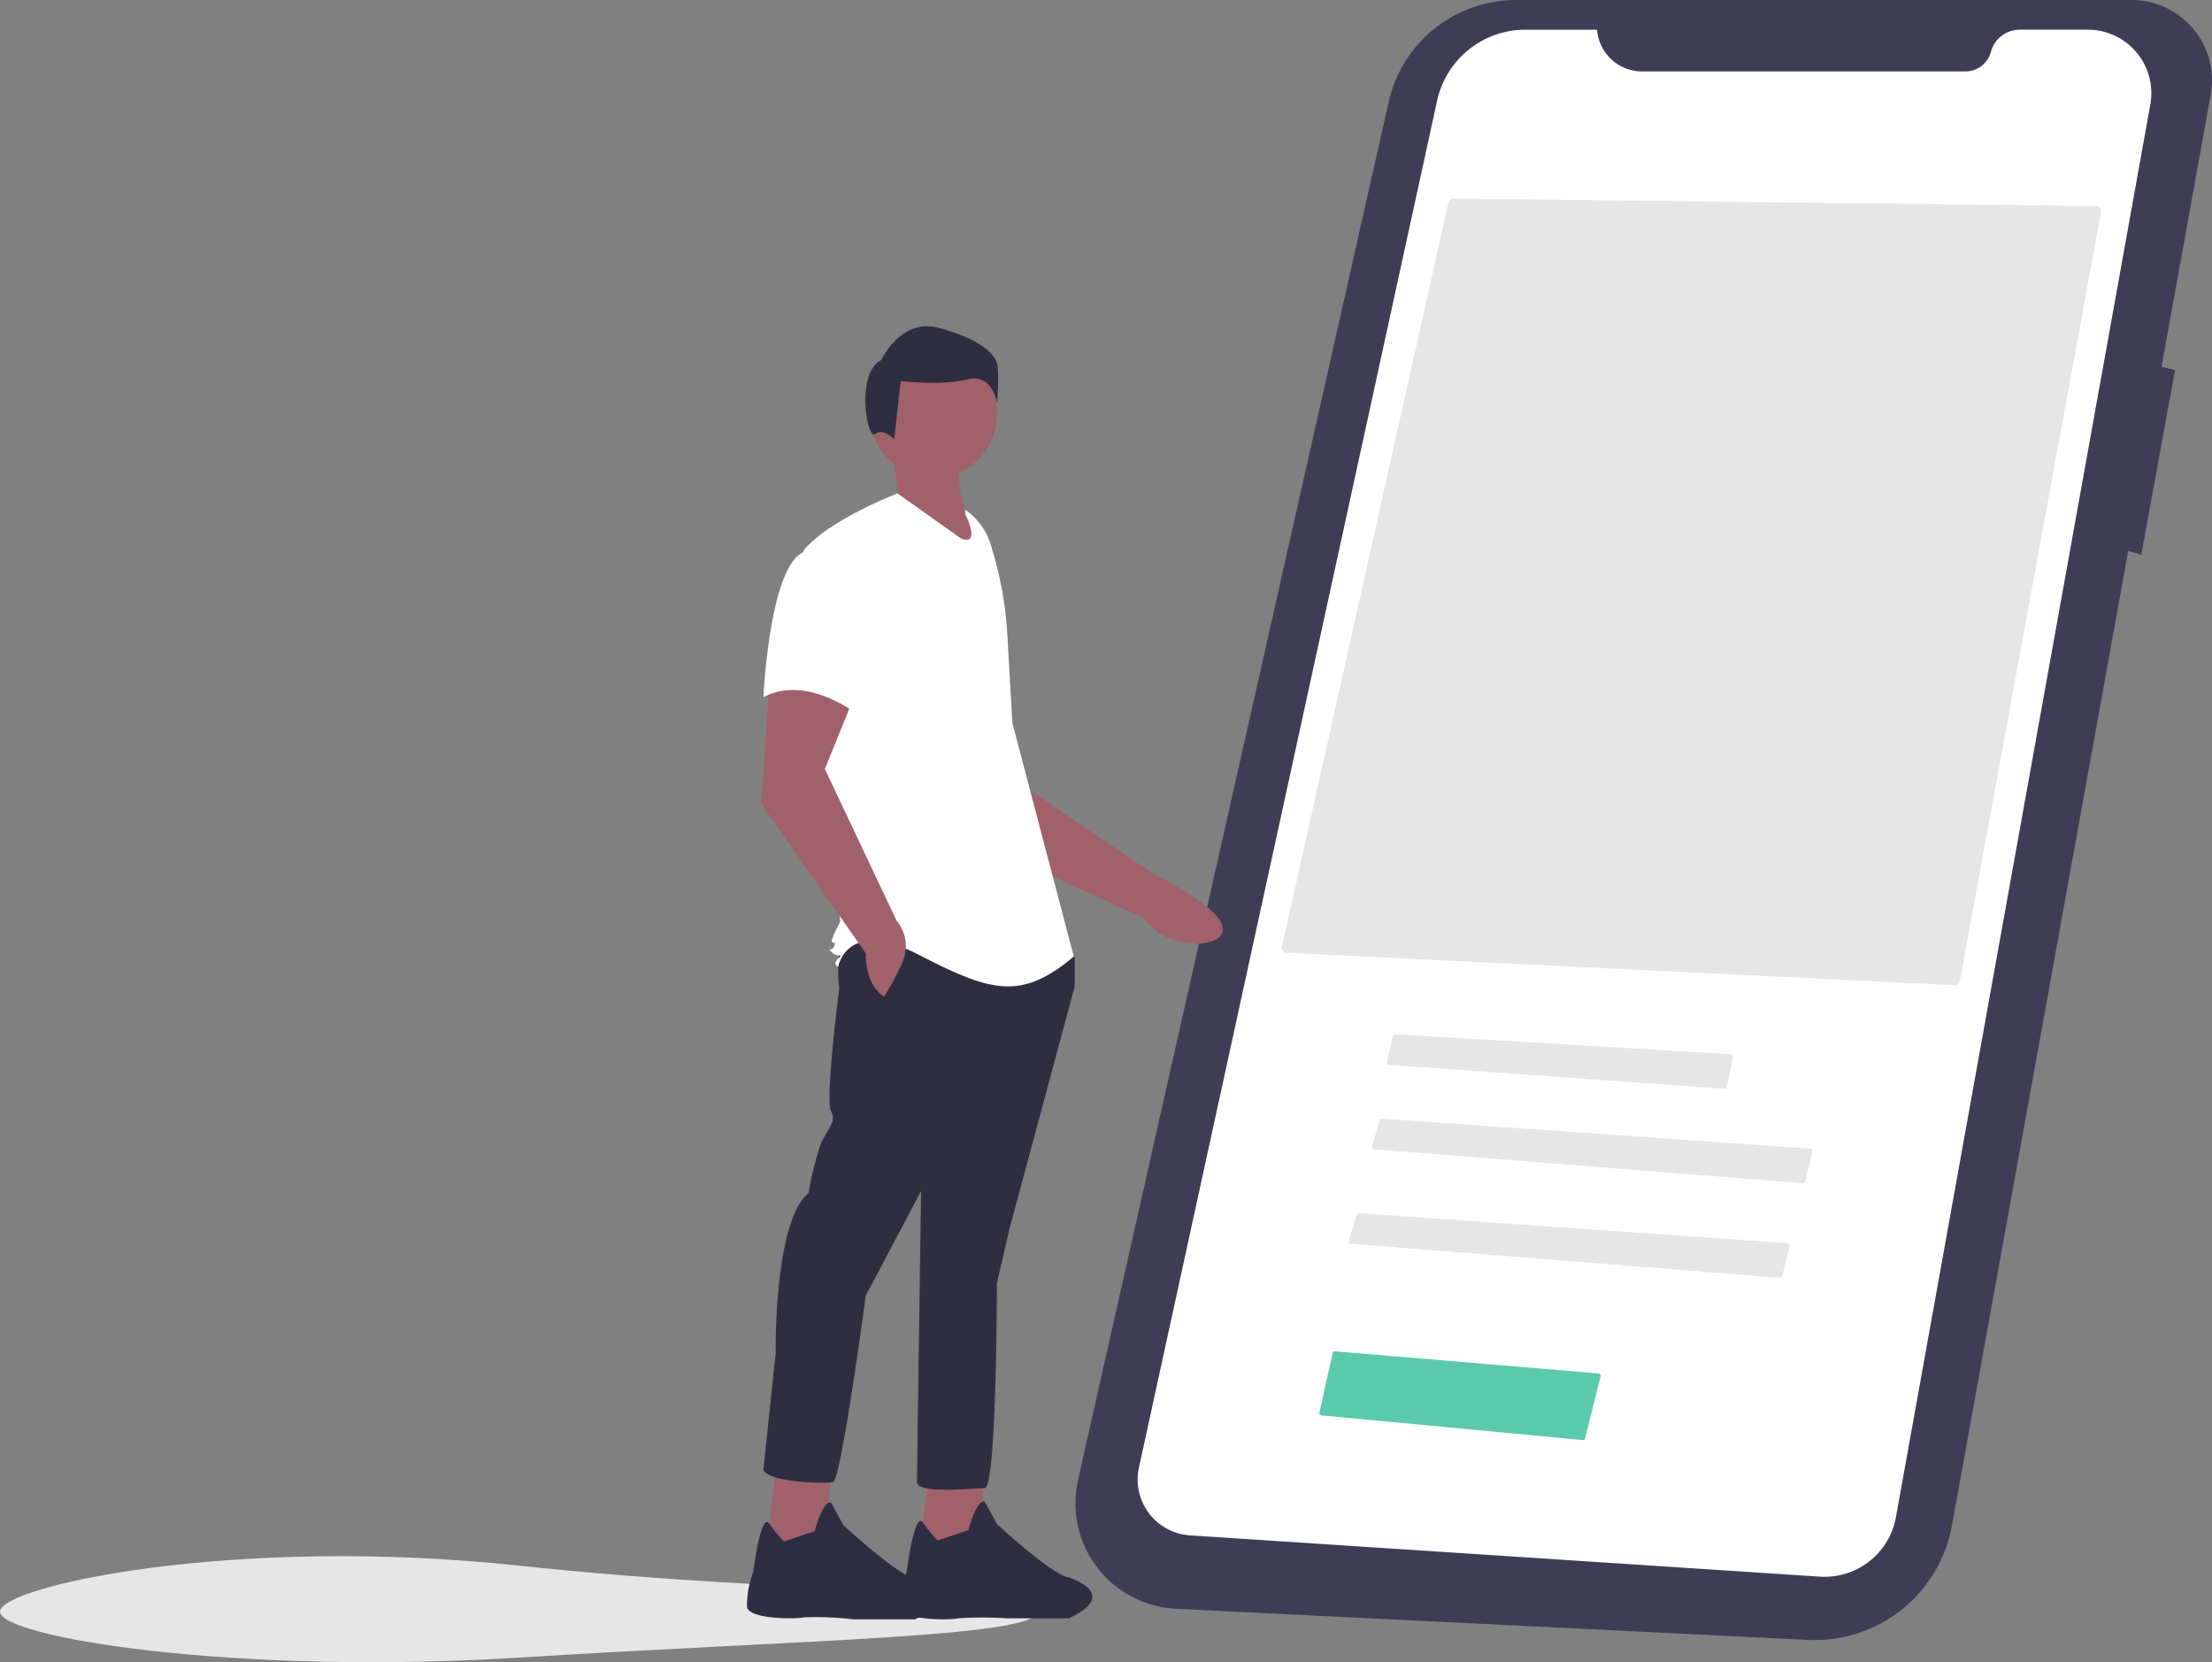 <svg xmlns="http://www.w3.org/2000/svg" width="265.797" height="199.69" viewBox="0 0 265.797 199.69">
  <rect x="0" y="0" width="265.797" height="199.69" fill="#808080" stroke="none"/>
  <g id="undraw_my_app_grf2-2" transform="translate(0 0)">
    <path id="Path_35" data-name="Path 35" d="M291.74,740.407c0,3.052-27.937,3.377-62.32,5.526-34.352,2.147-62.32-2.474-62.32-5.526s28.1-9.193,62.32-5.526C263.8,738.565,291.74,737.355,291.74,740.407Z" transform="translate(-167.099 -546.793)" fill="#e6e6e6"/>
    <path id="Path_36" data-name="Path 36" d="M714.86,124.769H640.992a15.7,15.7,0,0,0-15.318,12.249L588.349,302.572a12.691,12.691,0,0,0,11.756,15.467l75.937,3.741a16.767,16.767,0,0,0,17.324-13.762L714.539,190.97l1.575.45,4.051-22.185-1.621-.405,5.91-32.672a9.668,9.668,0,0,0-9.594-11.389Z" transform="translate(-458.811 -124.769)" fill="#3f3d56"/>
    <path id="Path_37" data-name="Path 37" d="M667.584,136.395h-8.623a10.852,10.852,0,0,0-10.6,8.539l-35.826,164.2a6.724,6.724,0,0,0,6.13,8.143l75.691,4.961a8.708,8.708,0,0,0,9.14-7.146l30.571-169.719a7.628,7.628,0,0,0-7.507-8.98h-8.18a3.6,3.6,0,0,0-3.476,2.664h0a3.178,3.178,0,0,1-3.069,2.352H673A5.432,5.432,0,0,1,667.584,136.395Z" transform="translate(-475.679 -132.826)" fill="#fff"/>
    <path id="Path_38" data-name="Path 38" d="M528.288,402.5l6.674,13.212,19.955,9.072c2.131,3.6,8.9,3.877,9.4,1.548.552-2.613-8.223-6.818-8.223-6.818L539.4,408.223l-1.46-9.719Z" transform="translate(-417.404 -314.468)" fill="#a0616a"/>
    <path id="Path_39" data-name="Path 39" d="M360.975,575.559l-1.231,9.846,7.139.492.738-10.339Z" transform="translate(-249.304 -398.864)" fill="#a0616a"/>
    <path id="Path_40" data-name="Path 40" d="M523.969,717.005a19.347,19.347,0,0,1-1.761-2.154c-1.023-1.416-1.931,5.847-1.931,5.847s-.985,2.954-.738,4.431,5.908,1.477,6.892,1.231a46.559,46.559,0,0,1,5.908,0h7.385c6.4-2.954,0-4.923,0-4.923-1.969-.246-8.616-6.4-8.616-6.4l-1.477-2.708c-.985-.246-1.969,3.446-1.969,3.446Z" transform="translate(-411.313 -531.941)" fill="#2f2e41"/>
    <path id="Path_41" data-name="Path 41" d="M300.838,575.96l-1.231,9.846,7.139.492.739-10.339Z" transform="translate(-207.629 -399.142)" fill="#a0616a"/>
    <path id="Path_42" data-name="Path 42" d="M463.832,717.406a19.349,19.349,0,0,1-1.761-2.154c-1.023-1.416-1.931,5.846-1.931,5.846a11.417,11.417,0,0,0-.738,4.185c.246,1.477,5.908,1.477,6.892,1.231a40.051,40.051,0,0,1,5.908.246h7.385c6.4-2.954,0-4.923,0-4.923-1.969-.246-8.616-6.4-8.616-6.4l-1.477-2.708c-.985-.246-1.969,3.446-1.969,3.446Z" transform="translate(-369.638 -532.219)" fill="#2f2e41"/>
    <path id="Path_43" data-name="Path 43" d="M475.505,492.624c-.985,1.231-.492,5.415-.492,5.415s-1.723,13.539-.985,14.769-.492,2.215-1.231,3.939a39.312,39.312,0,0,0-1.477,5.908c-4.185,3.446-3.939,19.2-3.939,19.2L465.9,555.886c.492,1.477,7.385,1.723,8.369,1.477s3.938-22.4,3.938-22.4l6.646-12.554s-.492,33.477-.492,34.954,6.646.738,8.123.738,1.477-24.616,1.477-24.616l1.477-6.4,7.877-29.293v-3.446l-1.231-1.723S476.49,491.393,475.505,492.624Z" transform="translate(-374.173 -379.315)" fill="#2f2e41"/>
    <circle id="Ellipse_4" data-name="Ellipse 4" cx="7.631" cy="7.631" r="7.631" transform="translate(104.533 42.17)" fill="#a0616a"/>
    <path id="Path_44" data-name="Path 44" d="M522.1,298.615c-1.547,3.444-.631,8.255,2.462,13.539l-12.554-5.908,1.969-1.723-.492-4.923Z" transform="translate(-406.123 -245.245)" fill="#a0616a"/>
    <path id="Path_45" data-name="Path 45" d="M500.987,319.828a7.877,7.877,0,0,1,3.192,4.6,43.6,43.6,0,0,1,1.873,10.416l.6,10.584,7.385,28.062c-6.4,5.415-10.092,4.185-18.708-.246s-9.6,1.477-9.6,1.477-.738-.246,0-.985,0,0-.738-.738,0,0,.246-.738,0-.246-.246-.492.985-2.462.985-2.462L484,350.844l-2.462-26.093c2.954-3.692,11.323-6.892,11.323-6.892l7.631,5.415c2.461.985.492-2.954.492-2.954Z" transform="translate(-385.008 -258.581)" fill="#fff"/>
    <path id="Path_46" data-name="Path 46" d="M466.088,391.226l-.985,14.769,12.554,17.969c0,4.185,2.215,5.169,2.215,5.169a32.535,32.535,0,0,0,2.215-4.185,4.778,4.778,0,0,0-.739-4.923l-8.615-18.216,3.692-9.108Z" transform="translate(-373.617 -309.424)" fill="#a0616a"/>
    <path id="Path_47" data-name="Path 47" d="M470.828,339.565c-4.185,1.477-4.923,17.477-4.923,17.477,4.923-2.708,10.831,1.723,10.831,1.723s1.231-4.185,2.708-9.6a9.408,9.408,0,0,0-1.969-8.862S475.013,338.088,470.828,339.565Z" transform="translate(-374.173 -273.271)" fill="#fff"/>
    <path id="Path_48" data-name="Path 48" d="M506.967,265.384c.971-.777,2.3.635,2.3.635l.777-6.994s4.857.583,7.966-.194,3.594,2.817,3.594,2.817a24.962,24.962,0,0,0,.1-4.371c-.194-1.749-2.72-3.5-7.189-4.663s-6.8,3.886-6.8,3.886C504.6,258.054,506,266.162,506.967,265.384Z" transform="translate(-401.819 -213.245)" fill="#2f2e41"/>
    <path id="Path_49" data-name="Path 49" d="M749.643,296.975a.622.622,0,0,0,.634-.5l16.972-92.38a.614.614,0,0,0-.6-.725l-77.218-.9h-.007a.617.617,0,0,0-.6.48L668.82,292.329a.614.614,0,0,0,.569.747Z" transform="translate(-514.783 -178.614)" fill="#e6e6e6"/>
    <path id="Path_50" data-name="Path 50" d="M710.928,529.535a.307.307,0,0,0-.3.237l-.713,3.056a.307.307,0,0,0,.277.376l40.287,2.863a.31.31,0,0,0,.323-.248l.686-3.536a.306.306,0,0,0-.283-.365l-40.26-2.384Z" transform="translate(-543.267 -405.273)" fill="#e6e6e6"/>
    <path id="Path_51" data-name="Path 51" d="M755.812,570.3a.308.308,0,0,0,.323-.233l.873-3.544a.307.307,0,0,0-.277-.38l-51.448-3.6a.3.3,0,0,0-.316.219l-.907,3.062a.307.307,0,0,0,.27.393Z" transform="translate(-539.205 -428.15)" fill="#e6e6e6"/>
    <path id="Path_52" data-name="Path 52" d="M746.812,607.3a.307.307,0,0,0,.322-.233l.873-3.544a.307.307,0,0,0-.277-.38l-51.448-3.6a.3.3,0,0,0-.316.219l-.907,3.062a.306.306,0,0,0,.27.393Z" transform="translate(-532.968 -453.791)" fill="#e6e6e6"/>
    <path id="Path_53" data-name="Path 53" d="M715.145,664.233a.3.3,0,0,0,.327-.231l1.846-7.384a.308.308,0,0,0-.272-.381l-31.595-2.657a.312.312,0,0,0-.325.239l-1.575,7.086a.307.307,0,0,0,.271.372Z" transform="translate(-524.997 -491.236)" fill="#5acaaa"/>
  </g>
</svg>
